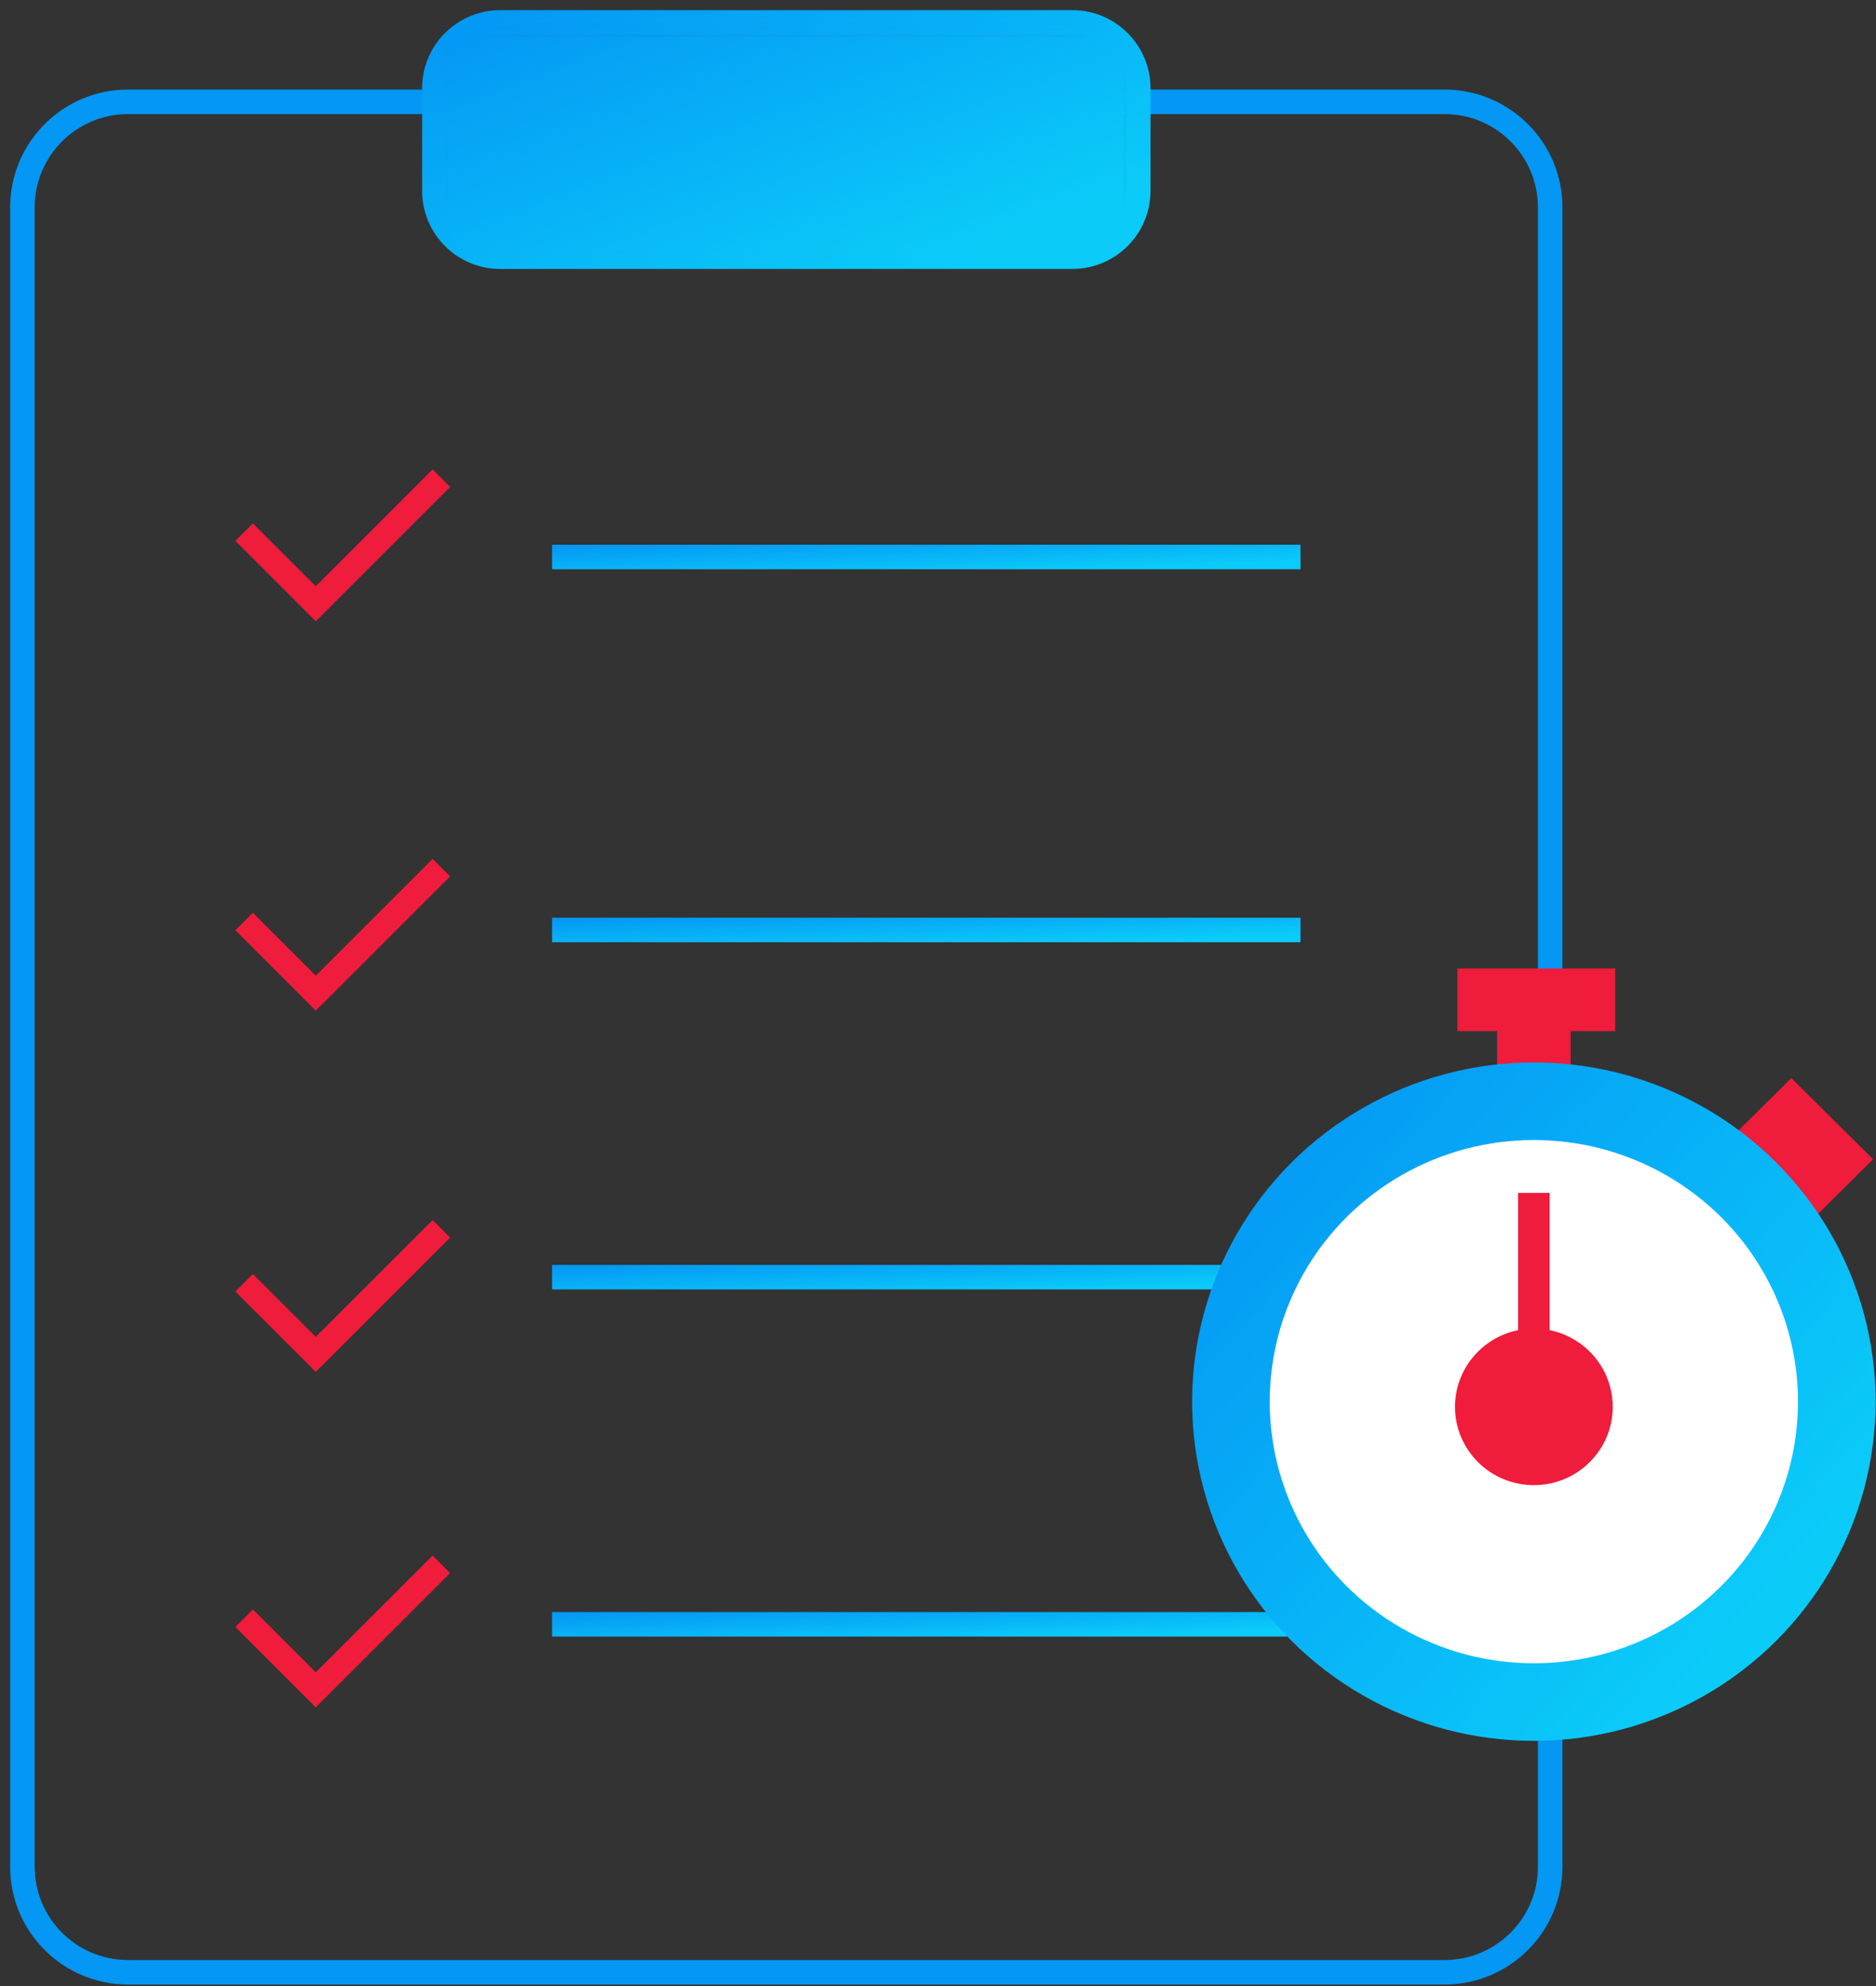<?xml version="1.0" encoding="UTF-8"?>
<svg width="153px" height="162px" viewBox="0 0 153 162" version="1.1" xmlns="http://www.w3.org/2000/svg" xmlns:xlink="http://www.w3.org/1999/xlink">
    <rect x="0" y="0" width="153" height="162" fill="#333333" stroke="none"/>
    <!-- Generator: Sketch 52.3 (67297) - http://www.bohemiancoding.com/sketch -->
    <title>3steps-step 3 icon</title>
    <desc>Created with Sketch.</desc>
    <defs>
        <linearGradient x1="1.207%" y1="2.143%" x2="90.267%" y2="79.754%" id="linearGradient-1">
            <stop stop-color="#0497F4" offset="0%"></stop>
            <stop stop-color="#0BCBF9" offset="100%"></stop>
        </linearGradient>
        <polygon id="path-2" points="0.424 0.187 57.827 0.187 57.827 19.295 0.424 19.295"></polygon>
    </defs>
    <g id="Page-1" stroke="none" stroke-width="1" fill="none" fill-rule="evenodd">
        <g id="Sport-1440---Design" transform="translate(-1174, -2343)">
            <g id="3-step-icon-3" transform="translate(1051, 2237)">
                <g id="3steps-step-3-icon" transform="translate(123, 106)">
                    <path d="M117.816,160.877 L10.441,160.877 C5.685,160.877 1.829,157.021 1.829,152.265 L1.829,16.919 C1.829,12.163 5.685,8.307 10.441,8.307 L117.816,8.307 C122.573,8.307 126.428,12.163 126.428,16.919 L126.428,152.265 C126.428,157.021 122.573,160.877 117.816,160.877 Z" id="Stroke-1"></path>
                    <polygon id="Stroke-6" fill="#EF1C3B" fill-rule="nonzero" points="35.282 38.305 36.697 39.719 25.753 50.663 19.21 44.12 20.624 42.706 25.753 47.835"></polygon>
                    <polygon id="Stroke-8" fill="#EF1C3B" fill-rule="nonzero" points="35.282 70.068 36.697 71.483 25.753 82.426 19.21 75.883 20.624 74.469 25.753 79.598"></polygon>
                    <polygon id="Stroke-10" fill="#EF1C3B" fill-rule="nonzero" points="35.282 99.535 36.697 100.95 25.753 111.893 19.21 105.35 20.624 103.936 25.753 109.065"></polygon>
                    <polygon id="Stroke-12" fill="#EF1C3B" fill-rule="nonzero" points="35.282 126.898 36.697 128.312 25.753 139.256 19.21 132.712 20.624 131.298 25.753 136.427"></polygon>
                    <g id="Group-19">
                        <path d="M117.816,159.877 C122.02,159.877 125.428,156.469 125.428,152.265 L125.428,16.919 C125.428,12.715 122.02,9.307 117.816,9.307 L10.441,9.307 C6.237,9.307 2.829,12.715 2.829,16.919 L2.829,152.265 C2.829,156.469 6.237,159.877 10.441,159.877 L117.816,159.877 Z M117.816,161.877 L10.441,161.877 C5.133,161.877 0.829,157.574 0.829,152.265 L0.829,16.919 C0.829,11.611 5.133,7.307 10.441,7.307 L117.816,7.307 C123.125,7.307 127.428,11.611 127.428,16.919 L127.428,152.265 C127.428,157.574 123.125,161.877 117.816,161.877 Z" id="Stroke-1" fill="#0497F4" fill-rule="nonzero"></path>
                        <path d="M87.46,20.937 L87.46,21.937 L40.797,21.937 C37.279,21.937 34.427,19.085 34.427,15.566 L34.427,7.2 C34.427,3.682 37.279,0.829 40.797,0.829 L87.46,0.829 C90.978,0.829 93.831,3.682 93.831,7.2 L93.831,15.566 C93.831,19.085 90.978,21.937 87.46,21.937 L87.46,20.937 Z M87.46,20.937 L87.46,19.937 C89.874,19.937 91.831,17.98 91.831,15.566 L91.831,7.2 C91.831,4.786 89.873,2.829 87.46,2.829 L40.797,2.829 C38.384,2.829 36.427,4.786 36.427,7.2 L36.427,15.566 C36.427,17.981 38.384,19.937 40.797,19.937 L87.46,19.937 L87.46,20.937 Z" id="Fill-3" fill="url(#linearGradient-1)" fill-rule="nonzero"></path>
                        <polygon id="Stroke-6" fill="#EF1C3B" fill-rule="nonzero" points="25.753 47.835 35.282 38.305 36.697 39.719 25.753 50.663 19.21 44.12 20.624 42.706"></polygon>
                        <polygon id="Stroke-8" fill="#EF1C3B" fill-rule="nonzero" points="35.282 70.068 36.697 71.483 25.753 82.426 19.21 75.883 20.624 74.469 25.753 79.598"></polygon>
                        <polygon id="Stroke-10" fill="#EF1C3B" fill-rule="nonzero" points="35.282 99.535 36.697 100.95 25.753 111.893 19.21 105.35 20.624 103.936 25.753 109.065"></polygon>
                        <polygon id="Stroke-12" fill="#EF1C3B" fill-rule="nonzero" points="35.282 126.898 36.697 128.312 25.753 139.256 19.21 132.712 20.624 131.298 25.753 136.427"></polygon>
                        <polygon id="Fill-14" fill="url(#linearGradient-1)" points="45.025 46.433 106.063 46.433 106.063 44.433 45.025 44.433"></polygon>
                        <polygon id="Fill-16" fill="url(#linearGradient-1)" points="45.025 76.857 106.063 76.857 106.063 74.857 45.025 74.857"></polygon>
                        <polygon id="Fill-17" fill="url(#linearGradient-1)" points="45.025 105.176 106.063 105.176 106.063 103.176 45.025 103.176"></polygon>
                        <polygon id="Fill-18" fill="url(#linearGradient-1)" points="45.025 133.495 106.063 133.495 106.063 131.495 45.025 131.495"></polygon>
                    </g>
                    <g id="Group-5" transform="translate(35.003, 1.642)">
                        <mask id="mask-3" fill="white">
                            <use xlink:href="#path-2"></use>
                        </mask>
                        <g id="Clip-4"></g>
                        <path d="M52.457,19.295 L5.794,19.295 C2.828,19.295 0.424,16.891 0.424,13.924 L0.424,5.558 C0.424,2.592 2.828,0.187 5.794,0.187 L52.457,0.187 C55.422,0.187 57.827,2.592 57.827,5.558 L57.827,13.924 C57.827,16.891 55.422,19.295 52.457,19.295" id="Fill-3" fill="url(#linearGradient-1)" mask="url(#mask-3)"></path>
                    </g>
                    <g id="timer" transform="translate(97, 79)">
                        <rect id="Rectangle" fill="#EF1C3B" x="25.094" y="1.703" width="6.003" height="7.236"></rect>
                        <polygon id="Rectangle-Copy-47" fill="#EF1C3B" transform="translate(48.79, 15.862) rotate(45) translate(-48.79, -15.862) " points="44.109 10.752 53.508 10.718 53.471 20.972 44.072 21.006"></polygon>
                        <ellipse id="Oval" stroke="url(#linearGradient-1)" stroke-width="6.328" fill="#FFFFFF" fill-rule="nonzero" cx="28.096" cy="35.331" rx="24.706" ry="24.505"></ellipse>
                        <ellipse id="Oval" fill="#EF1C3B" cx="28.096" cy="35.757" rx="6.432" ry="6.385"></ellipse>
                        <rect id="Rectangle" fill="#EF1C3B" x="26.81" y="18.304" width="2.573" height="17.453"></rect>
                        <rect id="Rectangle" fill="#EF1C3B" x="21.867" y="0" width="12.863" height="5.108"></rect>
                    </g>
                </g>
            </g>
        </g>
    </g>
</svg>